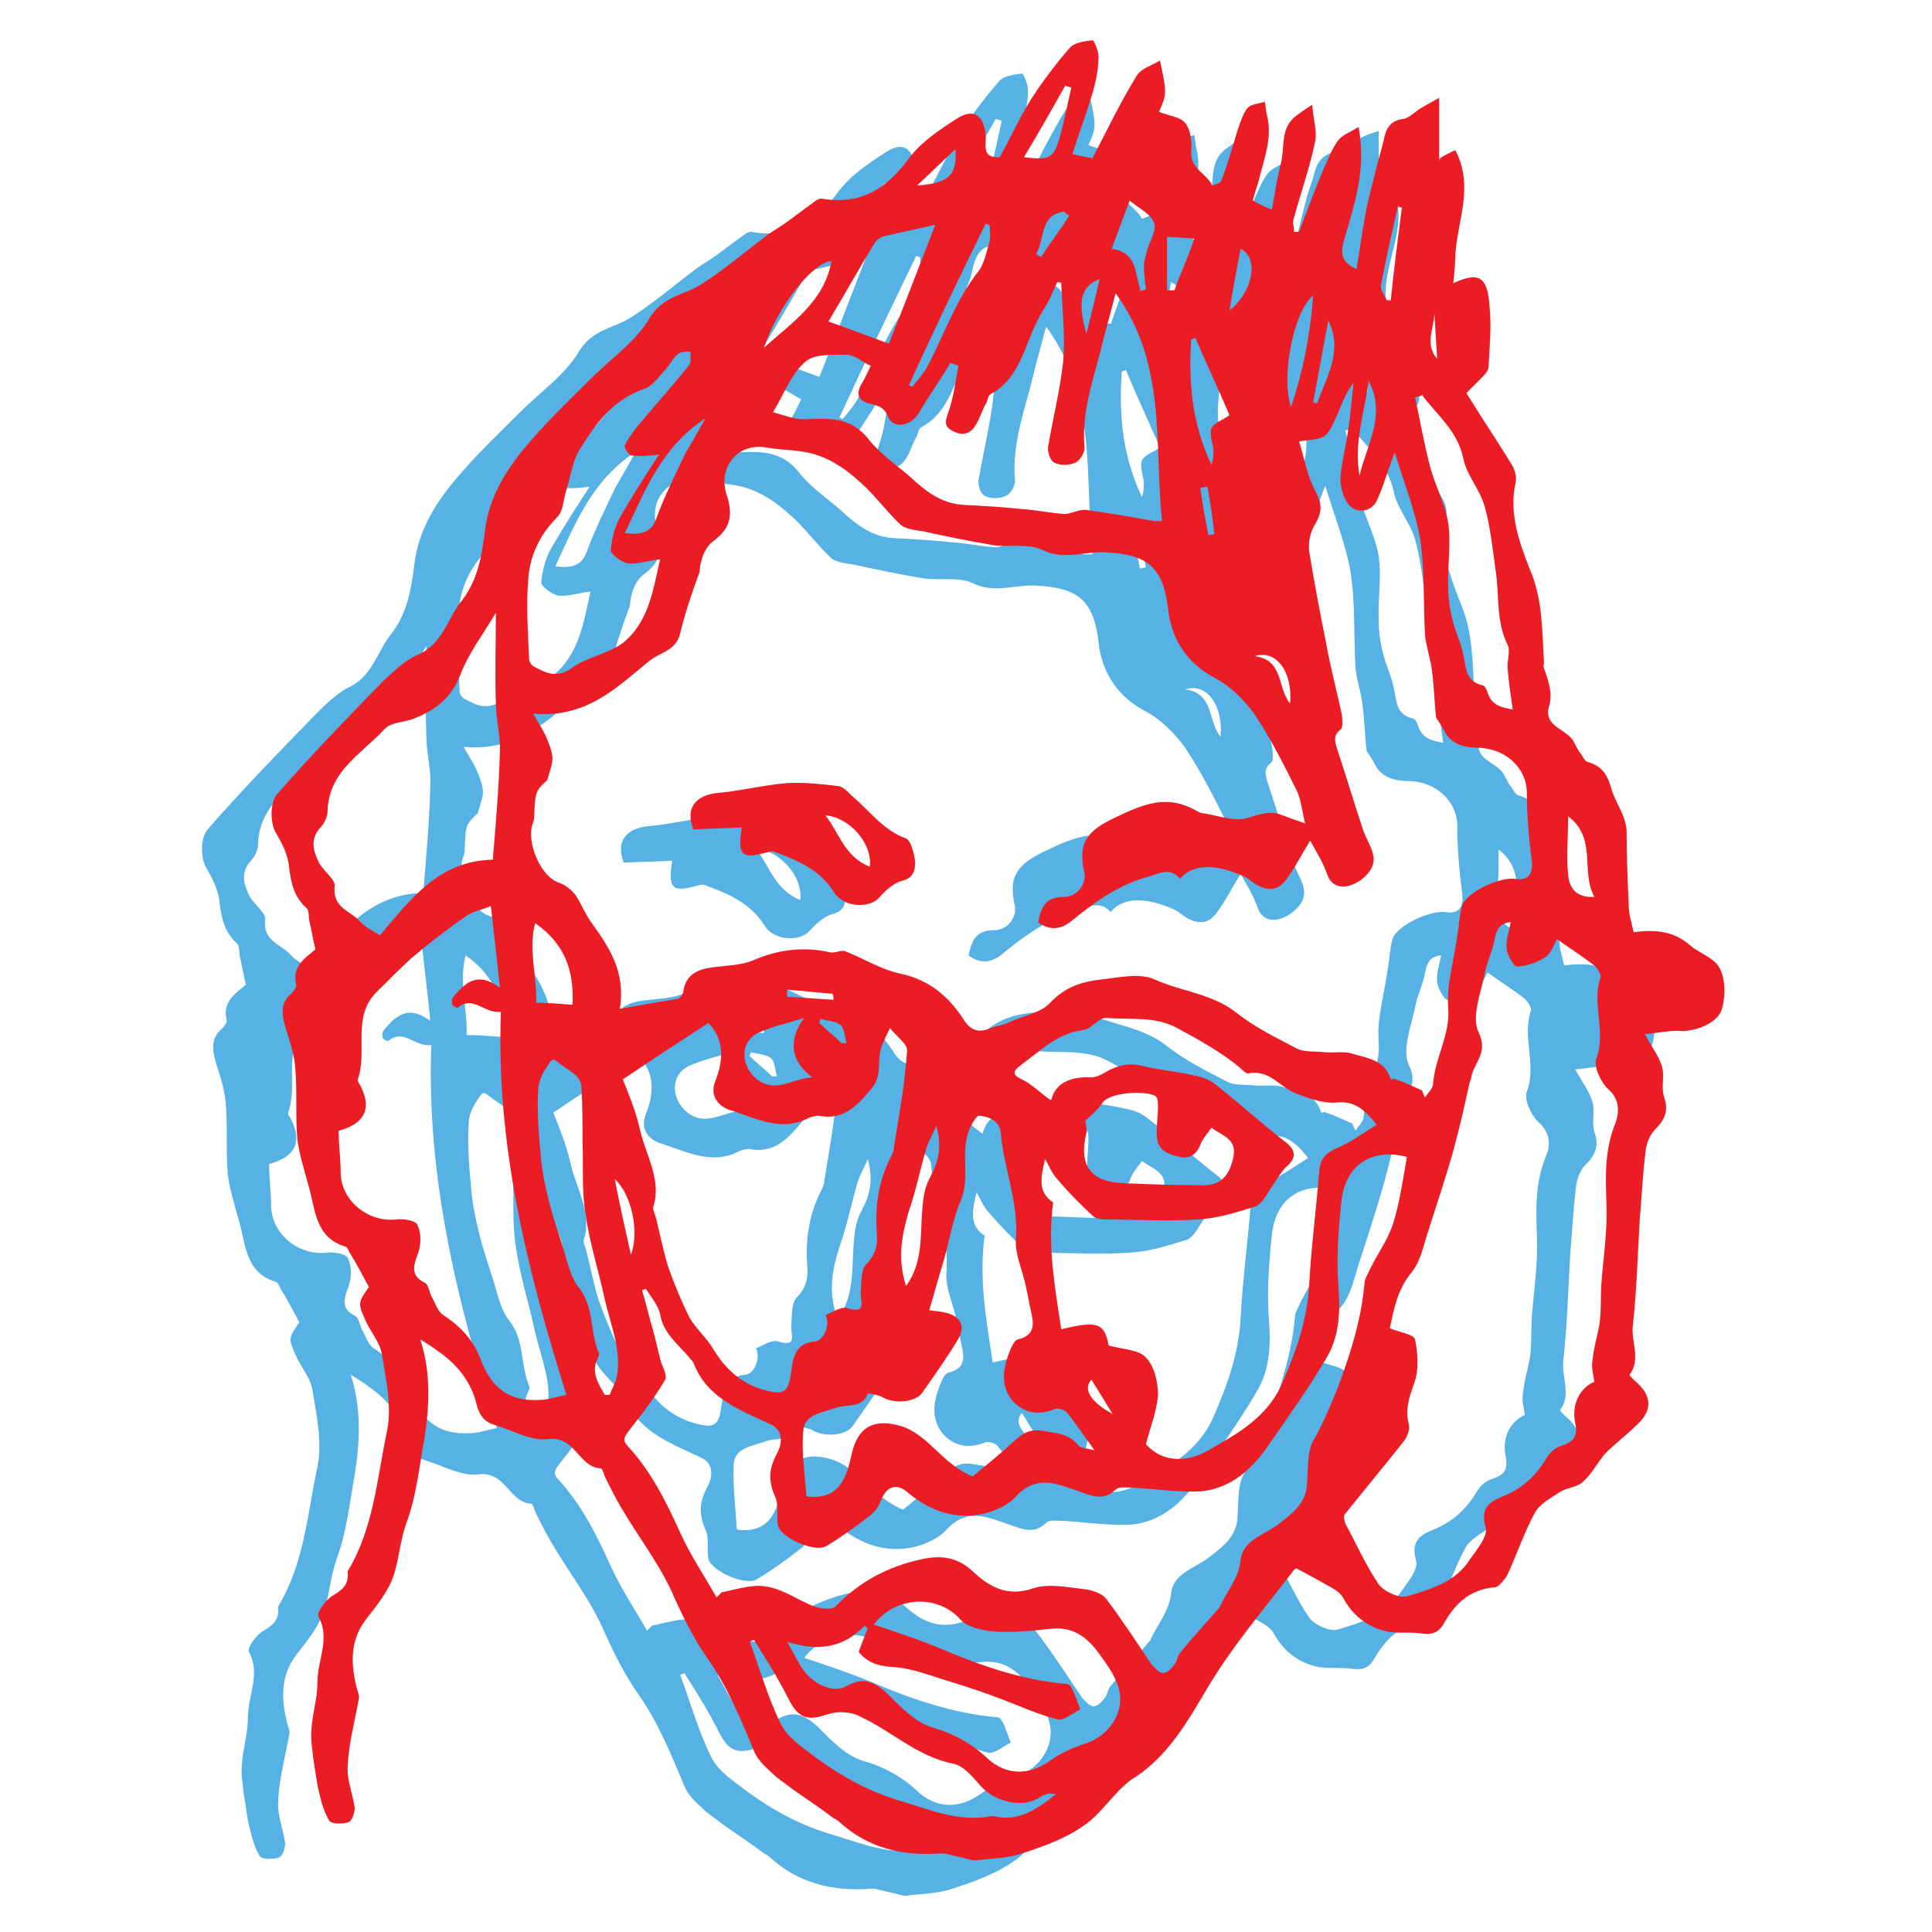 <?xml version="1.0" encoding="utf-8"?>
<!-- Generator: Adobe Illustrator 18.0.0, SVG Export Plug-In . SVG Version: 6.00 Build 0)  -->
<!DOCTYPE svg PUBLIC "-//W3C//DTD SVG 1.1//EN" "http://www.w3.org/Graphics/SVG/1.1/DTD/svg11.dtd">
<svg version="1.1" id="Layer_1" xmlns="http://www.w3.org/2000/svg" xmlns:xlink="http://www.w3.org/1999/xlink" x="0px" y="0px"
	 viewBox="0 0 191.7 191.7" enable-background="new 0 0 191.7 191.7" xml:space="preserve">
<g>
	<path fill="#56B2E4" d="M163.2,98.7c-0.7-0.6-1.7-1-2.4-1.6c-1.6-1.4-3.4-1.6-5.6-1.3c-0.2-0.9-0.5-1.8-0.5-2.8
		c-0.1-2.4-0.2-4.7-0.2-7.1c0-1.6-1.1-2.9-1.5-4.3c-0.4-1.4-0.9-2.3-2.4-2.7c-0.3-0.1-0.5-0.7-0.8-1c-0.2-0.3-0.3-0.6-0.5-0.9
		c-0.6-1.4-3.1-1.5-2.5-3.6c0.4-1.4-0.1-2.6-0.5-3.8c-0.1-0.2,0-0.4,0-0.6c-0.2-3.1-0.1-6.2-1.4-9.2c-1.1-2.8-2.1-5.6-1.4-8.7
		c0.1-0.5-0.1-1.2-0.4-1.7c-1.4-2.3-2.9-4.5-4.5-7.1c0.4-0.4,1-1,1.6-1.6c0.3-0.3,0.6-0.7,0.6-1c0.1-2,0.3-4,0.1-6
		c-0.2-2.9-1-3.5-3.6-2.3c0.1-1,0.2-1.9,0.2-2.8c0.2-3.4,2.4-6.8,0.5-10.4c-0.6,0.3-1.2,0.7-1.2,1c0-1.9,0-3.8,0-6.2
		c-2,0.6-2.1,0.9-2.6,1.3c-0.4,0.3-1.2,0.8-1.7,0.8c-1.3,0.2-1.8,1-2.1,2.1c-0.2,0.9-0.6,1.8-0.8,2.6c-0.4,1.7-0.9,3.4-1.2,5.2
		c-0.3,1.6-0.5,3.3-0.8,5c-1.6-0.7-1.6-1.7-1.2-3c1-3.5,2.2-6.9,1.4-11.1c-0.8,0.5-1.6,0.8-2,1.3c-0.6,0.8-1,1.8-1.4,2.7
		c-0.9,2.1-1.7,4.3-2.5,6.4c-0.2,0-0.3,0-0.5,0c0-0.5-0.2-1,0-1.4c0.7-2.6,1.6-5.1,2.1-7.6c0.2-1-0.2-2.2-0.3-3.6
		c-0.8,0.5-1.2,0.8-1.6,1.1c-1.6,1.2-1.1,3.1-1.5,4.7c-0.4,1.5-0.6,3-0.9,4.6c-0.8-0.3-1.3-0.6-1.9-0.9c0.2-0.7,0.4-1.4,0.6-2
		c0.5-2.1,1.4-4.2,0.8-6.5c-0.1-0.4-0.1-0.9-0.2-1.3c-0.6,0.2-1.3,0.2-1.7,0.6c-0.5,0.6-0.7,1.4-1,2.2c-0.5,1.7-1,3.4-1.6,5
		c-0.1,0.3-0.6,0.4-0.9,0.5c-0.6-1.2-2.3-1.7-2.1-3.5c0.1-0.9-0.1-2.1-0.6-2.7c-0.5-0.6-1.6-0.7-2.6-1.1c0.2-0.5,0.6-1.2,0.6-2
		c0-1-0.3-2-0.5-3.1c-0.8,0.5-1.9,0.8-2.3,1.5c-1.6,2.6-2.9,5.3-4.4,8.2c-0.5-0.1-1.1-0.2-2-0.4c0.7-2.2,1.5-4.3,2.1-6.4
		c0.3-1.1,0.5-2.2,0.5-3.3c0-0.6-0.5-1.7-0.6-1.6c-0.8,0.1-1.8,0.2-2.3,0.8c-1.3,1.5-2.6,3.2-3.7,4.9c-1.2,1.9-2.1,3.9-3.2,5.9
		c-1.9,0.1-1.3-1.3-1.4-2.2c-0.2-2-1.2-2.7-2.9-1.6c-1.7,1.1-3.5,2.3-4.7,3.9c-2.2,3-4.8,4.7-8.7,4c-0.2,0-0.6,0.2-0.8,0.4
		c-1,0.7-2,1.5-3,2.2c-0.6,0.4-1.3,0.8-1.8,1.2c-2.1,1.6-4.1,3.3-6.3,4.7c-1.7,1.1-3.7,1.1-5.1,3.3c-1.4,2.4-3.9,4.1-5.9,6.1
		c-2,2-4.1,4-5.9,6.1c-2.3,2.6-4.2,5.5-4.6,9.1c-0.3,2.4-0.7,4.7-2.2,6.7c-1.5,1.8-1.9,4.4-4.5,5.5C33.2,69,32.2,70,31.2,71
		c-3.6,3.7-7.2,7.4-10.6,11.3c-0.7,0.8-0.7,2.7-0.2,3.7c0.7,1.2,1.3,2.3,1.4,3.7c0.2,1.5,0.5,2.8,1.7,3.9c0.3,0.2,0.2,0.9,0.3,1.3
		c0.2,0.8,0.3,1.6,0.6,2.8c-0.9,0.8-2.4,1.6-1.9,3.6c0,0.2-0.3,0.6-0.5,0.8c-1.2,1-0.9,2.3-0.5,3.6c0.4,1.2,0.8,2.5,0.9,3.8
		c0.2,2.3,0,4.7,0.2,7c0.2,1.6,0.7,3.1,1.1,4.6c0.7,2.3,0.6,5.2,3.7,6.1c0.2,0.1,0.3,0.4,0.4,0.6c0.7,1.1,1.3,2.3,1.9,3.4
		c-1.1,1.6-1.1,1.6-0.3,3.4c0.5,1.1,1.4,2.1,1.6,3.3c0.4,2.5,1,5.2,0.5,7.6c-1,4.7-1.3,9.6-3.9,13.9c0,0,0,0.1,0,0.2
		c0.1,1.2-0.6,1.7-1.6,2.3c-0.6,0.4-1.5,1.6-1.3,2c1.2,2.2-0.1,4.3-0.1,6.5c0,1.6-0.5,3.1-0.6,4.7c-0.1,1,0.1,2,0.2,3
		c0.2,1.1,0.3,2.3,0.6,3.4c0.2,0.9,0.5,1.9,1,2.7c0.3,0.3,1.3,0.3,1.9,0.1c0.3-0.1,0.6-0.9,0.6-1.4c-0.2-1.4-0.8-2.8-0.7-4.2
		c0.1-2.2,0.7-4.4,1.1-6.6c0.1-0.3-0.1-0.7-0.2-1.1c-0.6-2.4-0.7-4.7,0.9-6.8c1.1-1.4,2.3-2.9,2.8-4.5c0.5-1.6,0.6-3.3,1.2-5
		c1-2.7,1.3-5.6,1.8-8.4c0.5-3.2,0.7-6.5-0.4-9.9c0.8,0.5,1.3,0.8,1.8,1.2c1.9,1.3,3.3,3.1,3.8,5.3c0.3,1.1,0.8,1.7,1.8,2
		c1.7,0.5,3.6,1.6,5.2,1.4c2.8-0.4,3.1,2.8,5.3,2.9c0.2,0,0.3,0.6,0.5,1c0.5,1,1,2,1.6,3c1.7,2.9,3.9,5.7,5.2,8.8
		c1,2.2,2,4.2,3.4,6.2c1.9,2.7,3.2,5.9,4.5,9c0.5,1.2,1.4,1.8,2.2,2.6c0.5,0.4,1.1,0.8,1.6,1.2c1.4,1,2.8,1.9,4.1,2.9
		c0.2,0.1,0.4,0.2,0.5,0.3c2.9,2.7,6.4,3.5,10.2,3.2c0.6,0,1.3,0.3,2,0.4c0.5,0.1,0.9,0.3,1.4,0.3c1.5-0.2,3.2-0.2,4.6-0.7
		c2.2-0.7,4.4-1.5,6.2-2.8c1.9-1.3,3.1-3.6,5.1-4.8c3.3-2.2,5.2-5.6,7.1-8.8c2.5-4.2,5.6-7.8,8.5-11.6c0.1-0.2,0.4-0.3,0.3-0.3
		c0.9,0.5,1.7,0.9,2.4,1.3c0.8,0.5,1.9,0.9,2.3,1.7c1,1.8,2.5,2.9,4.4,3.3c1.1,0.2,2.3,0,3.5,0.2c0.9,0.1,1.5-0.1,2-0.9
		c1.1-2,2.6-3.5,5.1-3.7c0.4,0,0.9-0.7,1.2-1.1c1-2.1,1.7-4.3,2.8-6.3c0.5-0.9,1.5-1.4,2.4-2c0.7-0.5,1.8-0.5,2.4-1.1
		c0.9-0.8,1.4-1.9,2.2-2.8c1-1,2.2-1.9,3.2-2.9c1.5-1.4,1.4-2.9-0.3-4.3c-0.2-0.2-0.6-0.6-0.5-0.6c1.1-1.5,0.2-3.1,0.3-4.7
		c0.4-3.6,0.5-7.2,0.7-10.7c0.2-2.3,0.3-4.6,0.6-6.9c0.1-0.7,0.4-1.5,0.9-2c1-1,1.4-1.9,0.9-3.3c-0.3-0.9,0.1-2.1-0.2-3
		c-0.3-1-1-1.9-1.7-3.2c1.4-0.1,2.6-0.4,3.7-0.3c1.5,0,3.4-0.8,3.9-2C164.5,101.7,164.2,99.5,163.2,98.7z M148.7,84.3
		c2.9,2.2,1.2,5.4,2.6,8c-2,0.1-2.5-1.1-2.6-2.2C148.6,88.2,148.7,86.4,148.7,84.3z M135.4,34c0.1,1.6,0.2,3.2,0.3,4.9
		C134.3,37.3,135.6,35.6,135.4,34z M134.2,42.5c1.5,2,3.5,3.5,4.1,6.3c0.3,1.6,1.6,3,2.1,4.7c0.6,2.1,0.8,4.3,1.1,6.4
		c0.4,2.5,0,5,1.2,7.4c0.3,0.6-0.1,1.6,0,2.4c0.1,1.3,0.3,2.6,0.5,4c-1.1-0.2-2.1-0.4-2.5-1.7c-0.1-0.3-0.3-0.7-0.5-0.7
		c-1.7-0.4-1.6-1.7-1.9-3c-0.2-1.1-0.7-2.1-1-3.2c-0.3-1.1-0.5-2.3-0.5-3.5c-0.1-2.1,0.3-4.3,0-6.4c-0.3-1.9-1.3-3.7-1.8-5.6
		c-0.6-2.3-1-4.6-1.5-6.9C133.8,42.7,134,42.6,134.2,42.5z M130.1,31.6c0.5-2.6,1.1-5.3,1.7-7.9c0.1,0,0.3,0.1,0.4,0.1
		c-0.4,3.1-0.8,6.1-1.1,9.2c-0.1,0-0.3,0-0.4,0C130.5,32.6,130.1,32.1,130.1,31.6z M128.9,41.1c1.8,3.4-0.2,6.3-0.9,9.4
		C127.4,47.3,128.5,44.2,128.9,41.1z M124.9,35c1.5,3.1-0.2,5.6-1.1,8.2c-0.1,0-0.3,0-0.4-0.1C123.9,40.5,124.4,37.8,124.9,35z
		 M123.4,32.5c-0.3,4-1,7.5-2.2,11.1C120.2,40.7,121.4,34.3,123.4,32.5z M121.1,73.1c-1.3-1.6-0.6-4.3-3.5-4.7
		C119.8,67.7,121.4,70.1,121.1,73.1z M116.2,28c1.8,0.8,1.3,4.2-1.1,6.1C115.4,32.1,115.8,30.1,116.2,28z M115.1,44.4
		c-0.7,0.5-1.5,0.7-1.8,1.3c-0.2,0.6,0.1,1.4,0.2,2.1c0,0.5,0,1-0.2,1.5c-1.9-4-2.3-8.1-2-12.4c0.1-0.1,0.3-0.1,0.4-0.2
		C112.8,39.3,114,41.9,115.1,44.4z M113.7,56.3c-0.2,0-0.4,0.1-0.6,0.1c-0.3-1.6-0.6-3.1-0.8-4.7c0.2,0,0.5-0.1,0.7-0.1
		C113.2,53.1,113.4,54.7,113.7,56.3z M109.8,26.8c1,0.1,1.3,0.1,2.2,0.2c-0.6,1.8-1.2,3.5-1.8,5.2c-0.2,0,0.5-0.1-0.5-0.1
		C109.8,30.3,109.8,28.6,109.8,26.8z M105.2,23.1c0.9,0.8,2.1,1.3,2.4,2.2c0.3,0.7-0.4,1.8-0.7,2.8c-0.1,0.5-0.3,1-0.3,1.4
		c0,0.8,0.1,1.6,0.2,2.4c-0.2,0.1-0.3,0.1-0.5,0.2c-0.6-1.6-0.3-3.9-2.9-4.2C104,26.4,104.5,25,105.2,23.1z M102.2,30.9
		c-0.4,1.8-0.8,3.4-1.3,5.4C100,33.2,100.3,31.7,102.2,30.9z M98.8,11.8c0.2,0.1,0.4,0.1,0.6,0.2c-0.4,1.7-0.7,3.4-1.2,5.1
		c-0.6,1.9-0.9,2.1-3.5,1.8C96.2,16.4,97.5,14.1,98.8,11.8z M99.2,24.7c-0.9,1.4-1.9,2.7-2.8,4.1c-0.2-0.1-0.3-0.2-0.5-0.3
		c0.9-1.4,0.3-3.9,2.8-4.2C98.8,24.4,99,24.6,99.2,24.7z M96.6,34.1c0.6-0.9,1-1.9,1.4-2.8c0.1,0,0.3,0,0.4,0.1
		c0.1,2.6,0.4,5.1,0.2,7.7c-0.3,2.8-1,5.6-1.5,8.5c-0.1,0.5,0.2,1.4,0.6,1.6c0.6,0.3,1.5,0.3,2.1,0c0.5-0.2,1-1.1,0.9-1.6
		c-0.3-3.8,1.1-7.2,1.9-10.7c0.4-1.5,0.8-3,1.2-4.5c5.1,7,3.8,14.9,4.6,22.6c-0.4,0-0.6,0-0.8,0c-2.2-0.4-4.5-0.8-6.7-1.1
		c-0.7-0.1-1.5,0.4-2.2,0.4c-1.4-0.1-2.8-0.4-4.3-0.5c-1.9-0.2-3.7-0.3-5.6-0.4c-2.3-0.1-3.9-1.4-5.4-2.8c-1.4-1.2-3-2.3-4.1-3.7
		c-1.8-2.3-4-2.1-6.4-2c-1,0-2-0.4-3.1-0.7c1.1-1.8,1.8-3.8,3.2-5c0.9-0.8,2.7-0.7,4.1-0.7c0.8,0,1.5,0.7,2.4,1.1
		c-0.3,0.6-0.5,1.1-0.8,1.6c-0.7,1.1-0.6,1.9,0.9,2.2c0.7,0.2,1.2,0.3,1.6,1.2c0.5,1.3,2.2,1,3-0.2c1-1.7,2.2-3.4,3.2-5.1
		c0.3,0.1,0.5,0.2,0.8,0.3c-0.3,1.6-0.5,3.2-1,4.6c-0.3,0.9-0.5,1.4,0.5,1.9c1,0.5,1.7,0.2,2.2-0.6c0.4-0.6,0.6-1.4,1-2.1
		c0.2-0.3,0.2-0.8,0.5-1C94.6,40.7,94.8,36.9,96.6,34.1z M90.9,25.4c0.1,0,0.2,0.1,0.4,0.1c0,0.6,0.1,1.1,0,1.6
		c-0.3,1-0.5,2.2-1.1,3c-2.3,2.9-3.4,6.3-5.1,9.5c-0.4,0.7-1,1.4-1.5,2c-0.1-0.1-0.2-0.1-0.3-0.2C85.7,36.2,88.3,30.8,90.9,25.4z
		 M87.9,18.1c0.2,2.6-0.7,3.4-3.8,3.6C85.5,20.4,86.6,19.3,87.9,18.1z M79.9,27.4c0.2-0.3,0.5-0.5,0.7-0.6c1.6-0.4,3.2-0.7,5.3-1.2
		c-1.7,4.4-3.2,8.3-4.6,11.8c-2.2-0.8-4-1.5-6-2.2C76.8,32.7,78.4,30,79.9,27.4z M75.6,29.1c-0.7,4-3.9,6.1-6.7,8.6
		C70.3,33.6,73.8,29.3,75.6,29.1z M64,56.9c1.7-1.3,1.8-2.7,1.2-4.5c-0.9-2.7,1.1-5.2,3.9-4.7c1.7,0.3,3.6,0.2,5.2,0.8
		c1.5,0.5,2.9,1.5,4.1,2.6c1.5,1.3,2.6,2.9,4.1,4.3c0.5,0.4,1.4,0.5,2.1,0.6c2.3,0.5,4.7,1,7.1,1.4c1.6,0.2,3.5-0.2,4.9,0.5
		c2.1,1,4.1,0.1,6.1,0.2c4.1,0.2,5.8,1.3,6.3,5.6c0.3,2.9,1.8,5.4,4.7,6.9c1.5,0.8,2.9,2.2,3.9,3.6c1.6,2.4,2.9,5,4.2,7.6
		c0.4,0.9,0.5,2,0.8,3.2c-0.9-0.3-1.7-0.6-2.5-0.9c-1.2-0.4-2.2,0.1-3.4,0.4c-1.3,0.3-2.8-0.3-4.2-0.5c-0.2,0-0.4-0.1-0.6-0.2
		c-2.9-1.7-5.2-0.8-8.1,0.6c-2.8,1.3-3.8,2.5-3.1,5.5c0.2,1-0.6,2.4-2.1,2.4c-1.8,0-2.2,1.1-2.5,2.5c1.2,0.9,2.3,0.7,3.3-0.1
		c2.3-1.9,4.7-3.6,7.6-4.4c1.1-0.3,2.2-1,3.2,0.2c1.3-1.6,3.7-1.4,6.2-0.3c0.5,0.2,0.9,0.6,1.4,0.9c1.1,0.6,2.1,0.6,2.9-0.5
		c0.9-1.2,1.6-2.6,2.4-3.9c0.6,1.1,1.3,2.2,1.7,3.4c0.4,1.1,1.3,1.3,2.1,1.1c0.8-0.2,1.7-0.8,2.2-1.6c0.8-1.3-0.2-2.5-0.7-3.8
		c-0.9-2.7-1.7-5.4-2.6-8.1c-0.2-0.7-0.5-1.4,0.3-2c0.3-0.2,0.2-1.1,0.1-1.7c-0.5-2.3-1.1-4.5-1.5-6.8c-0.6-3-1.2-6.1-1.7-9.2
		c-0.1-0.9,0.1-1.9,0.6-2.7c0.7-1.2,0.7-2,0-3.3c-0.8-1.5-1.1-3.3-1.6-4.9c1-0.2,2-0.1,2.6-0.6c0.6-0.5,0.9-1.5,1.3-2.3
		c0.4-1,0.8-2,1.5-2.9c-0.2,1.7-0.3,3.4-0.6,5.1c-0.2,1.4-0.6,2.9-0.7,4.3c0,0.8,0.2,1.8,0.7,2.5c0.7,1.1,2.3,1,2.9-0.2
		c0.7-1.5,1.1-3.1,1.8-4.8c0.9,3,2,5.7,2.5,8.5c0.5,3.2,0.3,6.4,0.5,9.6c0.1,1.2,0.6,2.5,0.7,3.7c0.2,1.4,0.2,2.8,0.4,4.5
		c0.1,0.2,0.5,0.7,0.8,1.3c0.7,1.5,2.3,1.7,3.5,1.7c2.6,0.1,4.7,2,4.7,4.5c0,2.3,0.2,4.5,0.5,6.8c0.1,1.3-0.4,1.9-1.7,1.7
		c-1.5-0.2-4.7,1.3-5.2,2.6c-0.3,0.9-0.3,2-0.5,3c-0.3,2.4-1.1,4.9-0.9,7.2c0.2,2.7-1.3,4.9-1.5,7.5c0,0.5-0.5,0.9-0.8,1.4
		c-0.1-0.2-0.2-0.4-0.3-0.7c-0.9-0.4-1.7-0.8-2.6-1.1c-0.1-0.1-0.4,0-0.5,0c-0.6-2-2.4-2.1-4-2.6c-0.8-0.2-1.7,0-2.6-0.1
		c-0.9-0.1-1.9,0-2.6-0.3c-2.1-1.1-4.2-2.1-6.1-3.6c-2.4-1.9-5.4-2.1-8.1-3.3c-1.5-0.7-3.6-0.2-5.4,0c-1.8,0.2-3.5,0.7-5,2.3
		c-0.9,1-2.7,1.3-4,1.9c-0.6,0.3-1.3,0.4-1.9,0.6c-1.1,0.5-1.9,0.3-2.6-0.7c-1.5-2.4-3.5-4.1-6.4-4.7c-1.9-0.4-3.6-1.5-5.4-2.2
		c-0.4-0.2-1,0.2-1.5,0.1c-2.6-0.6-5.2-0.3-7.7,0.8c-1.2,0.5-2.7,0.5-4.1,0.7c-1.5,0.2-2.6,0.8-2.8,2.4c0,0.2-0.3,0.6-0.5,0.7
		c-1.8,0.3-3.6,0.6-5.8,1c0.6-3.6-1-6-2.7-8.4c-0.7-0.9-1.1-2-1.7-2.9c-0.4-0.5-1-1-1.6-1.2c-1.9-0.6-3.2-4-2.7-5.7
		c0.1-0.3,0.2-0.5,0.2-0.8c0.1-2.5,0.1-2.6,1.3-3.7c0.3-1.1,0.6-1.7,0.5-2.4c-0.1-0.7-0.4-1.4-0.7-2.1c-0.3-0.6-0.7-1.2-1.2-2.1
		c5.3,0.5,8.3-2.6,11.5-5.2c1.1-0.9,2.7-1,3.1-2.8c0.5-2.1,1.2-4.1,1.9-6C62.6,58.7,63.1,57.5,64,56.9z M106.9,138
		c-0.7-0.8-2.3-0.8-3.7-1.2c-0.4-2.2-1.1-2.5-4.7-1.6c-0.6-4.1-1.4-8.2-0.8-12.6c-1.6-1-1.2-2.6-0.8-4.3c0.4,0.7,0.7,1.5,1.3,2.1
		c1.1,1.3,2.3,2.5,3.5,3.6c0.2,0.2,0.7,0.3,1.1,0.3c3.1,0,6.1,0.2,9.2,0c2-0.1,3.9-0.7,5.8-1.3c0.7-0.3,1.2-1.4,1.7-2.1
		c0.4-0.6,0.8-1.3,1.3-1.8c1.2-1,0.9-1.8-0.2-2.6c-2.3-1.8-4.5-3.8-6.8-5.6c-0.6-0.5-1.5-0.8-2.2-0.9c-1.6-0.4-3.3-0.5-4.9-0.9
		c-1.5-0.4-2.7-0.1-4,0.7c-0.4,0.2-0.8,0.4-1.2,0.4c-2-0.1-3.6,0.5-4,2.3c-1-0.7-1.8-1.5-2.7-2c-1.1-0.5-1.3-0.8-0.2-1.6
		c1.9-1.4,3.6-3.1,6.1-3.4c0.8-0.1,1.6-1.3,2.3-1.2c2.3,0.2,4.8-0.2,7,1c2.2,1.2,4.4,2.4,6.3,4c0.2,0.2,0.6,0.6,0.8,0.5
		c2.1-0.4,3.1,1.4,4.7,2c1.3,0.5,2.7,1,4,0.9c1.8-0.2,2.8,0.7,4,2.2c-1.3,0.8-2.5,1.7-3.9,2.3c-1.1,0.5-1.7,1-1.8,2.3
		c-0.3,3.8-0.8,7.5-1,11.3c-0.2,3.5-1.3,6.6-2.7,9.8c-1.5,3.4-4.5,5-7.3,6.6c-1.7,1-4.3,1.5-6.2-0.6c0.4-1.6,1.1-3.3,1.2-4.9
		C108,140.5,107.7,138.9,106.9,138z M56.6,115.4c-0.4-1.8-1.1-3.5-1.7-5c2.8-1.9,5.6-3.7,8.5-5.6c1.7,1.8,1.4,3.9,0.7,5.7
		c-0.7,1.7,0.5,2.6,1.3,2.9c2.6,0.8,5.2,2.3,8,0.8c0.3-0.1,0.7-0.2,0.9-0.2c2.4,0.5,3.8-0.9,5.2-2.6c1.2-1.3,0.6-2.7,1-4
		c0.2-0.7,0.6-1.4,0.9-2.1c0.6,0.8,1.8,1.6,1.7,2.3c-0.2,3.2-0.8,6.4-1.3,9.5c0,0.3-0.1,0.5-0.2,0.8c-1.3,2.4-1.7,5-1.5,7.7
		c0.1,1.2-0.1,2.2-1.1,3.2c-0.5,0.6-0.4,1.8-0.5,2.8c0,0.9,0.6,2.1-1.3,1.5c-0.6-0.2-1.5,0.4-2.2,0.7c0.5,0.8-0.1,2.5-1,2.6
		c-2.4,0.2-2.2,2.2-2.5,3.6c-0.2,1.3-0.7,1.6-1.8,1.4c-2.6-0.5-4.4-1.9-5.8-4.2c-0.7-1.2-1.8-2.1-2.4-3.2c-0.8-1.6-1.5-3.3-2.1-5
		c-0.5-1.6-0.8-3.2-1.2-4.8c-0.1-0.4-0.3-0.8-0.3-1.1C58.8,120.4,57.2,118,56.6,115.4z M75.8,102.5c-1.5-0.1-3.1-0.2-4.6-0.3
		c0-0.2,0-0.5,0-0.7c1.5,0.1,3,0.3,4.5,0.4C75.8,102.1,75.8,102.3,75.8,102.5z M76.5,105c0.4,0.3,0.4,1.2,0.6,1.8
		c-0.2,0-0.3,0-0.5,0c-0.7-0.7-1.5-1.3-2.2-2c0-0.1,0.1-0.3,0.1-0.4C75.2,104.6,76,104.6,76.5,105z M72.9,104.3
		c-1.6,2.1-1.4,4.3,0.8,5.9c-2,0.1-3.7,1.7-5.6,0.1c-1.5-1.3-1.6-3.6,0.2-4.5C69.8,105.1,71.4,104.8,72.9,104.3z M83.4,123.4
		c0.7-2,1.1-4.1,1.7-6.1c0.2-0.7,0.6-1.3,1-2.3c0.6,2.1,0.2,3.6-0.6,5.1c-0.6,1.1-0.7,2.1-0.8,3.4c-0.2,2.4,0.1,5.1-1.6,7.4
		C82.1,128.1,82.6,125.8,83.4,123.4z M72.8,145.3c0.1-1.7,1.9-1.8,3.2-2.3c1.1-0.4,2.6,0.1,3.2-1.4c0-0.1,1,0.1,1.4,0.3
		c1.1,0.7,3.3,0.6,4-0.4c1.2-1.7,2.4-3.4,3.5-5.2c0.9-1.4,0.3-2.5-1.4-2.8c-0.4-0.1-0.9-0.1-1.4-0.2c0.5-1.6,0.9-3.2,1.4-4.8
		c0.6-2,0.9-4.1,1.7-6c1-2.3,0-4.7,0.8-6.9c0.2-0.6,0.8-1.7,1.1-1.6c0.9,0.1,2,0.5,2.1,1.7c0.3,3.6,1.8,6.9,1.5,10.6
		c-0.1,1.5,0.7,3.1,1,4.7c0.2,0.8,0.3,1.6,0.5,2.4c0.3,1.3,0.4,2.4-1.3,2.8c-0.4,0.1-0.7,0.9-0.9,1.4c-0.6,1.6-0.8,3.2,0.3,4.6
		c1.1,1.3,2.6,1.6,4.3,0.9c0.3-0.1,1,0.1,1.2,0.4c0.9,1.1,1.6,2.2,2.7,3.7c-0.8-0.2-1.4-0.2-1.6-0.5c-0.9-1.1-2.1-1.2-3.4-1.4
		c-1.5-0.3-2.2,0.3-3.1,1.1c-1.4,1.3-2.9,2.5-4,3.4c-3.1-1.3-4.3-4.1-7.1-5c-2.7-0.8-4.3,0.1-4.9,2.8c-0.5,2.3-1.2,4.5-4.3,4.2
		c0,0-0.2-0.1-0.2-0.1C73,149.7,72.7,147.5,72.8,145.3z M101.4,140.2c0.7,1.1,1.4,2.3,2.1,3.4C101.2,142.3,100.6,141,101.4,140.2z
		 M100.8,114.5c0.6-0.6,1.3-1.1,1.7-1.8c0.8-1.1,4.6-1.2,5.3-0.6c0.2,0.2,0.2,0.7,0.2,1c0,1-0.2,2.1-0.1,3.1
		c0.1,1.3,1.3,1.7,2.3,1.9c0.9,0.2,1.6-0.2,2-1.2c0.2-0.6,0.7-1.1,1.1-1.7c1.1,0.8,2.5,1.1,2.2,2.8c-0.4,2.1-1.4,3-3.3,2.9
		c-2.6,0-5.1-0.1-7.6-0.2c-3.3-0.1-4.5-1.8-3.7-5C101,115.4,100.8,114.9,100.8,114.5z M46.2,94.8c2.9,2,3.9,4.7,3.7,8.1
		c-1.3-0.1-2.3-0.2-3.6-0.2C46.4,100.1,45.5,97.5,46.2,94.8z M63.1,44.8c-0.8,1.4-1.4,2.5-2,3.5c-1,2.1-2.1,4.3-2.9,6.5
		c-0.5,1.3-1.4,1.6-3.1,1.4C57.1,51.9,58.7,47.7,63.1,44.8z M45.5,60.9c0.1-2.4,1.1-4.6,2.9-6.4c0.6-0.6,0.6-1.8,0.9-2.7
		c0.4-1.3,0.6-2.7,1.2-3.8c1.6-2.6,3.3-5.1,6.5-6.2c0.9-0.3,1.5-1.3,2.2-2c0.4-0.5,0.7-1.1,1.2-1.5c0.3-0.2,0.8-0.2,1.2-0.2
		c0,0.4,0.1,1-0.1,1.3c-1.6,2-3.3,3.9-4.9,5.8c-0.6,0.7-1.1,1.4-1.5,2.2c-0.1,0.2,0.4,1,0.7,1c0.9,0.1,1.8,0,2.7-0.1
		c-1.3,2-2.6,4-3.8,6.1c-0.6,1-0.9,2.3-1,3.4c0,0.4,1.1,1.2,1.7,1.3c1,0.1,2.1-0.3,3.2-0.4c-0.7,3-1.1,6.2-3.7,8.3
		c-1.5,1.1-3.6,1.4-5.1,2.5c-1.4,1-2.5,0.5-3.6-0.1c-0.3-0.1-0.6-0.5-0.6-0.8C45.5,66.1,45.4,63.5,45.5,60.9z M24.8,89
		c-0.6-1.2-1-2.4,0.1-3.6c0.4-0.4,0.7-1.1,0.7-1.6c0.1-4,3.4-5.7,5.7-8.2c0.7-0.7,2.1-0.6,3.1-1.1c2-0.8,3.5-2,4.4-4.3
		c0.8-2.1,2.2-3.9,3.5-6.1c0,3.3-0.1,6.1,0,8.9c0,1.7,0.5,3.4,0.4,5c-0.1,3.5-0.4,6.9-0.7,10.6c-5.4,0.1-8.2,4-11.2,7.5
		c-0.8-0.5-1.5-0.8-2-1.4c-0.9-1-2.7-1.3-2.5-3.4C26.5,90.7,25.3,89.8,24.8,89z M46.7,142.2c-3,0.2-4.8-1.1-5.9-4
		c-0.7-1.9-2-3.3-3.7-4.4c-0.6-0.4-0.8-1.2-1.2-1.9c-0.2-0.4-0.3-1.1-0.6-1.3c-1.5-0.7-1.2-1.7-0.7-3c0.3-0.9,0.3-2-0.1-2.8
		c-0.2-0.4-1.4-0.6-2.1-0.5c-2.8,0.3-5.5-1.9-5.5-4.7c0-1.3-0.2-2.7-0.2-4.1c2.6-0.7,3.3-2.2,2.2-4.4c-0.1-0.2-0.4-0.6-0.3-0.7
		c1-2.8-0.6-6.1,1.8-8.6c1.2-1.2,2.4-2.4,3.6-3.5c1.8-1.5,3.6-2.9,5.5-4.2c0.6-0.4,1.4-0.5,2.3-0.9c0.3,2.7,0.6,5.1,0.9,8.1
		c-2.3-1.7-3.5-0.4-4.6,0.9c-0.2,0.2-0.2,0.6-0.1,0.8c0,0.1,0.4,0.3,0.5,0.3c1.6-1.3,2.6,0.6,4.3,0.4c-0.5,13.2,2.6,25.6,6.5,38
		C48.2,141.9,47.5,142.2,46.7,142.2z M54.3,139.9c-0.1,0.6-0.5,1.2-0.7,1.8c-0.2,0-0.4,0-0.5,0c-0.6-1.1-1.4-2.2-0.7-3.6
		c0.1-0.2,0.2-0.5,0.1-0.6c-0.9-2.1-0.4-4.5-2-6.5c-0.8-1-1.1-2.5-1.5-3.8c-0.5-1.6-1.1-3.3-1.5-5c-0.4-1.6-0.7-3.2-0.8-4.9
		c-0.2-1.9-0.3-3.9-0.2-5.8c0-0.8,0.4-1.7,0.9-2.4c0.6-1,0.6-0.7,1.6,0c0.8,0.6,1.8,1,1.8,2.2c0.1,1.8,0.1,3.5,0.1,5.3
		c0.1,2.4-0.1,4.8,0.3,7.2c0.4,2.8,1.3,5.6,1.9,8.4C53.7,134.8,54.8,137.2,54.3,139.9z M54.1,120.3c1.6,1.4,2.5,5.2,1.6,7.5
		C55.1,125.1,54.6,122.9,54.1,120.3z M91.7,183.5c0,0-0.1,0-0.2,0c-3.1,0.6-5.8-0.5-8.7-1.4c-3.2-0.9-6-2.4-8.6-4.3
		c-1.3-1-2.9-2-3.6-3.4c-1.3-2.6-2.1-5.5-3.1-8.2c0.1-0.1,0.3-0.1,0.4-0.2c1.2,1.9,2.4,3.8,3.4,5.8c1,2,1.9,2.3,3.9,1.6
		c0.9-0.3,2.3-0.3,3.2,0.2c3.1,1.4,5.7,4,9.3,4.7c1,0.2,1.9,1.3,2.7,2.2c1.3,1.5,3.9,2.2,5.6,1.3c0.3-0.2,0.7-0.4,1-0.5
		c0.1-0.1,0.3,0,0.9,0C95.9,182.8,94.1,184.1,91.7,183.5z M100.8,176.3c-1.2,0.4-2.4,0.9-3.5,1.7c-2.1,1.5-4.4,1.5-6.3-0.3
		c-1.5-1.4-3.3-2.4-5.4-3c-1.7-0.5-3.2-2.1-4.5-3.4c-1.3-1.2-2.4-1.6-4-0.7c-1.2,0.7-3.1,0-4.3-1.6c-0.5-0.7-0.9-1.6-1.6-2.8
		c3.1,1,5.6,0.6,7.7-1.6c0.1,0.1,0.2,0.2,0.3,0.3c-0.3,0.7-0.6,1.5-0.9,2.3c0.8,1,1.8,1.4,3.3,1.5c2,0.1,3.9,0.9,5.9,1.5
		c1.7,0.5,3.4,1.1,5,1.7c1.8,0.7,3.6,1.5,5.5,2c0.6,0.2,1.5-0.6,2.3-1c-0.4-0.9-0.8-2.5-1.3-2.5c-4.6-0.4-8.8-1.9-13-3.7
		c-2-0.8-4.1-1.5-6.2-2.2c2.2-2.9,6.4-3,8.6-0.5c0.7,0.8,2.3,1.1,3.5,1.2c1.9,0.1,3.7-0.1,5.6-0.3c2.1-0.2,3.5,0.9,4.6,2.4
		c0.7,1,1.5,2,1.9,3.2C104.9,172.9,103.3,175.5,100.8,176.3z M125.8,141.1c-0.7,1.7-1.4,3.4-2.3,5c-0.7,1.1-0.6,2.8-0.7,4.2
		c0,2.1-1.4,3.1-2.8,4.2c-1.4,1.1-3.6,1.6-3.8,3.6c-0.2,1.8-1.3,3-2,4.5c0,0,0,0.1-0.1,0.2c-1.3,1.5-2.7,3-3.9,4.5
		c-0.3,0.3-0.3,0.9-0.6,1.2c-0.3,0.4-0.7,0.8-1.1,0.8c-0.4,0-0.8-0.5-1.1-0.8c-1.5-2.2-2.9-4.4-4.5-6.5c-0.4-0.6-1.4-0.9-2.1-1
		c-1.7-0.2-3.7-0.6-5.2-0.1c-2.6,0.9-4.4-0.2-6-1.7c-1.5-1.4-3.1-1.6-5-1.2c-3.3,0.7-6.2,2.2-8.6,4.7c-0.4,0.4-1.8,0.2-2.6-0.2
		c-1.8-0.8-3.5-2.1-5.7-1.8c-1,0.1-2,0.4-3,0.6c-0.2,0.2-0.3,0.3-0.5,0.5c-1.2-2.1-2.6-4.2-3.6-6.4c-1.4-3.1-2.9-6.1-5.2-8.6
		c-0.7-0.7-0.2-1.1,0.3-1.8c1.2-1.5,2.4-3.1,3.4-4.8c0.2-0.4-0.2-1.2-0.4-1.7c-0.3-1.1-0.5-2.1-0.8-3.2c-0.4-1.3-0.7-2.7-1.1-4
		c0.1,0,0.3-0.1,0.4-0.1c0.5,0.8,1.2,1.6,1.4,2.5c0.3,1.9,1.8,3,2.9,4.3c0.1,0.2,0.3,0.3,0.4,0.5c1.3,3.5,4.6,4.7,7.6,6.1
		c1.4,0.6,1.2,2,0.7,2.9c-0.8,1.5-0.9,2.7-0.2,4.3c0.4,0.8,0.1,1.9,0.3,2.9c0.3,1.2,3.7,2.7,4.8,2c1.5-0.9,2.9-1.9,4.3-3
		c0.5-0.4,0.9-0.9,1.1-1.5c0.6-1.5,1.6-1.8,2.8-0.7c2.2,1.8,4.7,2.6,7.4,2c1.2-0.3,2.5-0.9,3.2-1.7c2.1-2.3,4.2-1.2,6.3-0.5
		c1.2,0.4,2.4,1,3.6-0.2c0.3-0.3,1-0.2,1.5-0.2c2,0.1,4,0.4,6,0.4c3.4,0.1,5.8-1.9,7.6-4.5c2-2.9,4.1-5.8,5.9-8.9
		c1.2-2.1,1.3-4.5,1.1-7c-0.2-2.8,0-5.6,0.3-8.4c0.4-3.7,3.1-5.3,6.5-4.4c-0.4,2.2-0.7,4.5-1.4,6.7c-0.5,1.5-1.5,2.9-2.2,4.3
		c-0.2,0.5-0.5,0.9-0.6,1.4C128.2,134.2,127.1,137.6,125.8,141.1z M153.4,114.7c-1.1,2.7-1,5.3-0.9,8.1c0.1,2.6-0.3,5.2-0.5,7.8
		c-0.1,1.4,0,2.8-0.2,4.1c-0.2,1.2-0.6,2.4-0.7,3.7c-0.1,0.6,0.1,1.3,0.2,2c-1.4,0.6-2.3,2.2-1.9,4.1c0.3,1.5-0.3,1.9-1.5,2.3
		c-0.5,0.2-1,0.6-1.3,1.1c-1,1.7-2.3,3-4.2,3.8c-1.2,0.5-2.5,1-1.9,3.1c0.3,0.9-0.9,2.3-1.6,3.3c-1.4,2.2-3.9,2.9-6.2,3.6
		c-0.8,0.2-2.3-0.5-2.8-1.2c-1.3-1.9-2.2-4-3.3-6c-0.1-0.3-0.2-0.7-0.1-0.9c2-2.5,4-4.9,5.9-7.3c0.3-0.4,0.6-1.1,0.5-1.6
		c-0.4-1.5,0-2.7,0.5-4.1c0.5-1.3,0.4-3,0.1-4.4c-0.1-0.5-1.5-0.7-2.5-1.1c0.4-1.8,0.7-3.8,2.2-5.6c0.8-1,1.1-2.4,1.5-3.7
		c0.9-2.8,1.8-5.5,2.6-8.3c0.6-2.2,1.1-4.4,1.6-6.7c0.1-0.3,0.2-0.5,0.2-0.7c0.3-1.4,1.7-2.4,0.7-4.4c-0.7-1.5,0.2-3.8,0.6-5.7
		c0.2-1.2,0.8-2.3,1-3.5c0.2-1,0.5-1.6,1.6-1.7c-0.2,1-0.5,1.8-0.4,2.7c0.1,0.6,0.7,1.7,1,1.7c0.9,0,2-0.4,2.8-0.9
		c0.6-0.4,0.9-1.3,1.2-1.8c1.3,0.9,2.5,1.7,3.7,2.6c0.3,0.3,0.7,0.9,0.6,1.2c-0.9,2.6,0.6,5.3-0.4,8c-0.3,0.8,0.4,2.3,1.1,3
		C153.8,112.3,153.9,113.6,153.4,114.7z"/>
	<path fill="#56B2E4" d="M61.9,85.6c1.6-0.1,3.1-0.1,4.8-0.2c-0.5,3.1,0.2,3.1,2.8,2.4c0.3-0.1,0.6,0.1,0.9,0.2
		c2.2,0.8,4.2,1.8,5.5,3.9c1,1.5,3.5,1.5,4.4,0.5c0.6-0.7,1.5-1.5,2.3-1.7c1.2-0.3,1.3-1.1,1.3-1.9c-0.1-0.8-0.4-2.1-0.9-2.3
		c-2.2-0.8-3.5-2.6-5.1-4c-0.5-0.4-1-1.1-1.6-1.2c-1.7-0.2-3.4-0.4-5.1-0.3c-2.4,0.2-4.7,0.8-7.1,1C62,82.3,61.1,83.6,61.9,85.6z
		 M79.4,89.3c-2.5-1-3-3.3-4.4-5.1C77.4,84.4,79.7,87,79.4,89.3z"/>
</g>
<g>
	<path fill="#EC1C24" d="M170.1,95.4c-0.7-0.6-1.7-1-2.4-1.6c-1.6-1.4-3.4-1.6-5.6-1.3c-0.2-0.9-0.5-1.8-0.5-2.8
		c-0.1-2.4-0.2-4.7-0.2-7.1c0-1.6-1.1-2.9-1.5-4.3c-0.4-1.4-0.9-2.3-2.4-2.7c-0.3-0.1-0.5-0.7-0.8-1c-0.2-0.3-0.3-0.6-0.5-0.9
		c-0.6-1.4-3.1-1.5-2.5-3.6c0.4-1.4-0.1-2.6-0.5-3.8c-0.1-0.2,0-0.4,0-0.6c-0.2-3.1-0.1-6.2-1.4-9.2c-1.1-2.8-2.1-5.6-1.4-8.7
		c0.1-0.5-0.1-1.2-0.4-1.7c-1.4-2.3-2.9-4.5-4.5-7.1c0.4-0.4,1-1,1.6-1.6c0.3-0.3,0.6-0.7,0.6-1c0.1-2,0.3-4,0.1-6
		c-0.2-2.9-1-3.5-3.6-2.3c0.1-1,0.2-1.9,0.2-2.8c0.2-3.4,1.9-6.8,0-10.4c-0.6,0.3-1.6,0.7-1.6,1c0-1.9,0-3.8,0-6.2
		c-1,0.6-1.7,0.9-2.2,1.3c-0.4,0.3-1,0.8-1.4,0.8c-1.3,0.2-1.7,1-1.9,2.1c-0.2,0.9-0.5,1.8-0.7,2.6c-0.4,1.7-0.9,3.4-1.2,5.2
		c-0.3,1.6-0.5,3.3-0.8,5c-1.6-0.7-1.6-1.7-1.2-3c1-3.5,2.2-6.9,1.4-11.1c-0.8,0.5-1.6,0.8-2,1.3c-0.6,0.8-1,1.8-1.4,2.7
		c-0.9,2.1-1.7,4.3-2.5,6.4c-0.2,0-0.3,0-0.5,0c0-0.5-0.2-1,0-1.4c0.7-2.6,1.6-5.1,2.1-7.6c0.2-1-0.2-2.2-0.3-3.6
		c-0.8,0.5-1.2,0.8-1.6,1.1c-1.6,1.2-1.1,3.1-1.5,4.7c-0.4,1.5-0.6,3-0.9,4.6c-0.8-0.3-1.3-0.6-1.9-0.9c0.2-0.7,0.4-1.4,0.6-2
		c0.5-2.1,1.4-4.2,0.8-6.5c-0.1-0.4-0.1-0.9-0.2-1.3c-0.6,0.2-1.3,0.2-1.7,0.6c-0.5,0.6-0.7,1.4-1,2.2c-0.5,1.7-1,3.4-1.6,5
		c-0.1,0.3-0.6,0.4-0.9,0.5c-0.6-1.2-2.3-1.7-2.1-3.5c0.1-0.9-0.1-2.1-0.6-2.7c-0.5-0.6-1.6-0.7-2.6-1.1c0.2-0.5,0.6-1.2,0.6-2
		c0-1-0.3-2-0.5-3.1c-0.8,0.5-1.9,0.8-2.3,1.5c-1.6,2.6-2.9,5.3-4.4,8.2c-0.5-0.1-1.1-0.2-2-0.4c0.7-2.2,1.5-4.3,2.1-6.4
		c0.3-1.1,0.5-2.2,0.5-3.3c0-0.6-0.5-1.7-0.6-1.6c-0.8,0.1-1.8,0.2-2.3,0.8c-1.3,1.5-2.6,3.2-3.7,4.9c-1.2,1.9-2.1,3.9-3.2,5.9
		c-1.9,0.1-1.3-1.3-1.4-2.2c-0.2-2-1.2-2.7-2.9-1.6c-1.7,1.1-3.5,2.3-4.7,3.9c-2.2,3-4.8,4.7-8.7,4c-0.2,0-0.6,0.2-0.8,0.4
		c-1,0.7-2,1.5-3,2.2c-0.6,0.4-1.3,0.8-1.8,1.2c-2.1,1.6-4.1,3.3-6.3,4.7c-1.7,1.1-3.7,1.1-5.1,3.3c-1.4,2.4-3.9,4.1-5.9,6.1
		c-2,2-4.1,4-5.9,6.1c-2.3,2.6-4.2,5.5-4.6,9.1c-0.3,2.4-0.7,4.7-2.2,6.7c-1.5,1.8-1.9,4.4-4.5,5.5c-1.2,0.5-2.3,1.6-3.3,2.5
		c-3.6,3.7-7.2,7.4-10.6,11.3c-0.7,0.8-0.7,2.7-0.2,3.7c0.7,1.2,1.3,2.3,1.4,3.7c0.2,1.5,0.5,2.8,1.7,3.9c0.3,0.2,0.2,0.9,0.3,1.3
		c0.2,0.8,0.3,1.6,0.6,2.8c-0.9,0.8-2.4,1.6-1.9,3.6c0,0.2-0.3,0.6-0.5,0.8c-1.2,1-0.9,2.3-0.5,3.6c0.4,1.2,0.8,2.5,0.9,3.8
		c0.2,2.3,0,4.7,0.2,7c0.2,1.6,0.7,3.1,1.1,4.6c0.7,2.3,0.6,5.2,3.7,6.1c0.2,0.1,0.3,0.4,0.4,0.6c0.7,1.1,1.3,2.3,1.9,3.4
		c-1.1,1.6-1.1,1.6-0.3,3.4c0.5,1.1,1.4,2.1,1.6,3.3c0.4,2.5,1,5.2,0.5,7.6c-1,4.7-1.3,9.6-3.9,13.9c0,0,0,0.1,0,0.2
		c0.1,1.2-0.6,1.7-1.6,2.3c-0.6,0.4-1.5,1.6-1.3,2c1.2,2.2-0.1,4.3-0.1,6.5c0,1.6-0.5,3.1-0.6,4.7c-0.1,1,0.1,2,0.2,3
		c0.2,1.1,0.3,2.3,0.6,3.4c0.2,0.9,0.5,1.9,1,2.7c0.3,0.3,1.3,0.3,1.9,0.1c0.3-0.1,0.6-0.9,0.6-1.4c-0.2-1.4-0.8-2.8-0.7-4.2
		c0.1-2.2,0.7-4.4,1.1-6.6c0.1-0.3-0.1-0.7-0.2-1.1c-0.6-2.4-0.7-4.7,0.9-6.8c1.1-1.4,2.3-2.9,2.8-4.5c0.5-1.6,0.6-3.3,1.2-5
		c1-2.7,1.3-5.6,1.8-8.4c0.5-3.2,0.7-6.5-0.4-9.9c0.8,0.5,1.3,0.8,1.8,1.2c1.9,1.3,3.3,3.1,3.8,5.3c0.3,1.1,0.8,1.7,1.8,2
		c1.7,0.5,3.6,1.6,5.2,1.4c2.8-0.4,3.1,2.8,5.3,2.9c0.2,0,0.3,0.6,0.5,1c0.5,1,1,2,1.6,3c1.7,2.9,3.9,5.7,5.2,8.8
		c1,2.2,2,4.2,3.4,6.2c1.9,2.7,3.2,5.9,4.5,9c0.5,1.2,1.4,1.8,2.2,2.6c0.5,0.4,1.1,0.8,1.6,1.2c1.4,1,2.8,1.9,4.1,2.9
		c0.2,0.1,0.4,0.2,0.5,0.3c2.9,2.7,6.4,3.5,10.2,3.2c0.6,0,1.3,0.3,2,0.4c0.5,0.1,0.9,0.3,1.4,0.3c1.5-0.2,3.2-0.2,4.6-0.7
		c2.2-0.7,4.4-1.5,6.2-2.8c1.9-1.3,3.1-3.6,5.1-4.8c3.3-2.2,5.2-5.6,7.1-8.8c2.5-4.2,5.6-7.8,8.5-11.6c0.1-0.2,0.4-0.3,0.3-0.3
		c0.9,0.5,1.7,0.9,2.4,1.3c0.8,0.5,1.9,0.9,2.3,1.7c1,1.8,2.5,2.9,4.4,3.3c1.1,0.2,2.3,0,3.5,0.2c0.9,0.1,1.5-0.1,2-0.9
		c1.1-2,2.6-3.5,5.1-3.7c0.4,0,0.9-0.7,1.2-1.1c1-2.1,1.7-4.3,2.8-6.3c0.5-0.9,1.5-1.4,2.4-2c0.7-0.5,1.8-0.5,2.4-1.1
		c0.9-0.8,1.4-1.9,2.2-2.8c1-1,2.2-1.9,3.2-2.9c1.5-1.4,1.4-2.9-0.3-4.3c-0.2-0.2-0.6-0.6-0.5-0.6c1.1-1.5,0.2-3.1,0.3-4.7
		c0.4-3.6,0.5-7.2,0.7-10.7c0.2-2.3,0.3-4.6,0.6-6.9c0.1-0.7,0.4-1.5,0.9-2c1-1,1.4-1.9,0.9-3.3c-0.3-0.9,0.1-2.1-0.2-3
		c-0.3-1-1-1.9-1.7-3.2c1.4-0.1,2.6-0.4,3.7-0.3c1.5,0,3.4-0.8,3.9-2C171.4,98.4,171.1,96.2,170.1,95.4z M155.6,81
		c2.9,2.2,1.2,5.4,2.6,8c-2,0.1-2.5-1.1-2.6-2.2C155.4,84.9,155.6,83.1,155.6,81z M142.3,30.7c0.1,1.6,0.2,3.2,0.3,4.9
		C141.2,34,142.5,32.3,142.3,30.7z M141.1,39.2c1.5,2,3.5,3.5,4.1,6.3c0.3,1.6,1.6,3,2.1,4.7c0.6,2.1,0.8,4.3,1.1,6.4
		c0.4,2.5,0,5,1.2,7.4c0.3,0.6-0.1,1.6,0,2.4c0.1,1.3,0.3,2.6,0.5,4c-1.1-0.2-2.1-0.4-2.5-1.7c-0.1-0.3-0.3-0.7-0.5-0.7
		c-1.7-0.4-1.6-1.7-1.9-3c-0.2-1.1-0.7-2.1-1-3.2c-0.3-1.1-0.5-2.3-0.5-3.5c-0.1-2.1,0.3-4.3,0-6.4c-0.3-1.9-1.3-3.7-1.8-5.6
		c-0.6-2.3-1-4.6-1.5-6.9C140.7,39.4,140.9,39.3,141.1,39.2z M137,28.4c0.5-2.6,1.1-5.3,1.7-7.9c0.1,0,0.3,0.1,0.4,0.1
		c-0.4,3.1-0.8,6.1-1.1,9.2c-0.1,0-0.3,0-0.4,0C137.4,29.3,137,28.8,137,28.4z M135.8,37.8c1.8,3.4-0.2,6.3-0.9,9.4
		C134.3,44,135.4,40.9,135.8,37.8z M131.8,31.8c1.5,3.1-0.2,5.6-1.1,8.2c-0.1,0-0.3,0-0.4-0.1C130.8,37.2,131.3,34.5,131.8,31.8z
		 M130.3,29.3c-0.3,4-1,7.5-2.2,11.1C127.1,37.4,128.3,31,130.3,29.3z M128,69.8c-1.3-1.6-0.6-4.3-3.5-4.7
		C126.7,64.4,128.3,66.8,128,69.8z M123.1,24.7c1.8,0.8,1.3,4.2-1.1,6.1C122.3,28.8,122.7,26.8,123.1,24.7z M122,41.2
		c-0.7,0.5-1.5,0.7-1.8,1.3c-0.2,0.6,0.1,1.4,0.2,2.1c0,0.5,0,1-0.2,1.5c-1.9-4-2.3-8.1-2-12.4c0.1-0.1,0.3-0.1,0.4-0.2
		C119.7,36.1,120.9,38.6,122,41.2z M120.5,53c-0.2,0-0.4,0.1-0.6,0.1c-0.3-1.6-0.6-3.1-0.8-4.7c0.2,0,0.5-0.1,0.7-0.1
		C120.1,49.8,120.3,51.4,120.5,53z M115.8,23.5c2,0.1,1.8,0.1,2.7,0.2c-0.6,1.8-1.4,3.5-2,5.2c-0.2,0,1.3-0.1-0.7-0.1
		C115.8,27.1,115.8,25.3,115.8,23.5z M112.1,19.9c0.9,0.8,2.1,1.3,2.4,2.2c0.3,0.7-0.4,1.8-0.7,2.8c-0.1,0.5-0.3,1-0.3,1.4
		c0,0.8,0.1,1.6,0.2,2.4c-0.2,0.1-0.3,0.1-0.5,0.2c-0.6-1.6-0.3-3.9-2.9-4.2C110.9,23.1,111.4,21.7,112.1,19.9z M109.1,27.7
		c-0.4,1.8-0.8,3.4-1.3,5.4C106.9,30,107.2,28.4,109.1,27.7z M105.7,8.5c0.2,0.1,0.4,0.1,0.6,0.2c-0.4,1.7-0.7,3.4-1.2,5.1
		c-0.6,1.9-0.9,2.1-3.5,1.8C103.1,13.1,104.4,10.8,105.7,8.5z M106.1,21.4c-0.9,1.4-1.9,2.7-2.8,4.1c-0.2-0.1-0.3-0.2-0.5-0.3
		c0.9-1.4,0.3-3.9,2.8-4.2C105.7,21.1,105.9,21.3,106.1,21.4z M103.5,30.8c0.6-0.9,1-1.9,1.4-2.8c0.1,0,0.3,0,0.4,0.1
		c0.1,2.6,0.4,5.1,0.2,7.7c-0.3,2.8-1,5.6-1.5,8.5c-0.1,0.5,0.2,1.4,0.6,1.6c0.6,0.3,1.5,0.3,2.1,0c0.5-0.2,1-1.1,0.9-1.6
		c-0.3-3.8,1.1-7.2,1.9-10.7c0.4-1.5,0.8-3,1.2-4.5c5.1,7,3.8,14.9,4.6,22.6c-0.4,0-0.6,0-0.8,0c-2.2-0.4-4.5-0.8-6.7-1.1
		c-0.7-0.1-1.5,0.4-2.2,0.4c-1.4-0.1-2.8-0.4-4.3-0.5c-1.9-0.2-3.7-0.3-5.6-0.4c-2.3-0.1-3.9-1.4-5.4-2.8c-1.4-1.2-3-2.3-4.1-3.7
		c-1.8-2.3-4-2.1-6.4-2c-1,0-2-0.4-3.1-0.7c1.1-1.8,1.8-3.8,3.2-5c0.9-0.8,2.7-0.7,4.1-0.7c0.8,0,1.5,0.7,2.4,1.1
		c-0.3,0.6-0.5,1.1-0.8,1.6c-0.7,1.1-0.6,1.9,0.9,2.2c0.7,0.2,1.2,0.3,1.6,1.2c0.5,1.3,2.2,1,3-0.2c1-1.7,2.2-3.4,3.2-5.1
		c0.3,0.1,0.5,0.2,0.8,0.3c-0.3,1.6-0.5,3.2-1,4.6c-0.3,0.9-0.5,1.4,0.5,1.9c1,0.5,1.7,0.2,2.2-0.6c0.4-0.6,0.6-1.4,1-2.1
		c0.2-0.3,0.2-0.8,0.5-1C101.5,37.4,101.7,33.6,103.5,30.8z M97.8,22.2c0.1,0,0.2,0.1,0.4,0.1c0,0.6,0.1,1.1,0,1.6
		c-0.3,1-0.5,2.2-1.1,3c-2.3,2.9-3.4,6.3-5.1,9.5c-0.4,0.7-1,1.4-1.5,2c-0.1-0.1-0.2-0.1-0.3-0.2C92.6,32.9,95.2,27.5,97.8,22.2z
		 M94.8,14.8c0.2,2.6-0.7,3.4-3.8,3.6C92.4,17.1,93.5,16,94.8,14.8z M86.8,24.1c0.2-0.3,0.5-0.5,0.7-0.6c1.6-0.4,3.2-0.7,5.3-1.2
		c-1.7,4.4-3.2,8.3-4.6,11.8c-2.2-0.8-4-1.5-6-2.2C83.7,29.4,85.2,26.7,86.8,24.1z M82.5,25.9c-0.7,4-3.9,6.1-6.7,8.6
		C77.2,30.3,80.7,26,82.5,25.9z M70.9,53.6c1.7-1.3,1.8-2.7,1.2-4.5c-0.9-2.7,1.1-5.2,3.9-4.7c1.7,0.3,3.6,0.2,5.2,0.8
		c1.5,0.5,2.9,1.5,4.1,2.6c1.5,1.3,2.6,2.9,4.1,4.3c0.5,0.4,1.4,0.5,2.1,0.6c2.3,0.5,4.7,1,7.1,1.4c1.6,0.2,3.5-0.2,4.9,0.5
		c2.1,1,4.1,0.1,6.1,0.2c4.1,0.2,5.8,1.3,6.3,5.6c0.3,2.9,1.8,5.4,4.7,6.9c1.5,0.8,2.9,2.2,3.9,3.6c1.6,2.4,2.9,5,4.2,7.6
		c0.4,0.9,0.5,2,0.8,3.2c-0.9-0.3-1.7-0.6-2.5-0.9c-1.2-0.4-2.2,0.1-3.4,0.4c-1.3,0.3-2.8-0.3-4.2-0.5c-0.2,0-0.4-0.1-0.6-0.2
		c-2.9-1.7-5.2-0.8-8.1,0.6c-2.8,1.3-3.8,2.5-3.1,5.5c0.2,1-0.6,2.4-2.1,2.4c-1.8,0-2.2,1.1-2.5,2.5c1.2,0.9,2.3,0.7,3.3-0.1
		c2.3-1.9,4.7-3.6,7.6-4.4c1.1-0.3,2.2-1,3.2,0.2c1.3-1.6,3.7-1.4,6.2-0.3c0.5,0.2,0.9,0.6,1.4,0.9c1.1,0.6,2.1,0.6,2.9-0.5
		c0.9-1.2,1.6-2.6,2.4-3.9c0.6,1.1,1.3,2.2,1.7,3.4c0.4,1.1,1.3,1.3,2.1,1.1c0.8-0.2,1.7-0.8,2.2-1.6c0.8-1.3-0.2-2.5-0.7-3.8
		c-0.9-2.7-1.7-5.4-2.6-8.1c-0.2-0.7-0.5-1.4,0.3-2c0.3-0.2,0.2-1.1,0.1-1.7c-0.5-2.3-1.1-4.5-1.5-6.8c-0.6-3-1.2-6.1-1.7-9.2
		c-0.1-0.9,0.1-1.9,0.6-2.7c0.7-1.2,0.7-2,0-3.3c-0.8-1.5-1.1-3.3-1.6-4.9c1-0.2,2-0.1,2.6-0.6c0.6-0.5,0.9-1.5,1.3-2.3
		c0.4-1,0.8-2,1.5-2.9c-0.2,1.7-0.3,3.4-0.6,5.1c-0.2,1.4-0.6,2.9-0.7,4.3c0,0.8,0.2,1.8,0.7,2.5c0.7,1.1,2.3,1,2.9-0.2
		c0.7-1.5,1.1-3.1,1.8-4.8c0.9,3,2,5.7,2.5,8.5c0.5,3.2,0.3,6.4,0.5,9.6c0.1,1.2,0.6,2.5,0.7,3.7c0.2,1.4,0.2,2.8,0.4,4.5
		c0.1,0.2,0.5,0.7,0.8,1.3c0.7,1.5,2.3,1.7,3.5,1.7c2.6,0.1,4.7,2,4.7,4.5c0,2.3,0.2,4.5,0.5,6.8c0.1,1.3-0.4,1.9-1.7,1.7
		c-1.5-0.2-4.7,1.3-5.2,2.6c-0.3,0.9-0.3,2-0.5,3c-0.3,2.4-1.1,4.9-0.9,7.2c0.2,2.7-1.3,4.9-1.5,7.5c0,0.5-0.5,0.9-0.8,1.4
		c-0.1-0.2-0.2-0.4-0.3-0.7c-0.9-0.4-1.7-0.8-2.6-1.1c-0.1-0.1-0.4,0-0.5,0c-0.6-2-2.4-2.1-4-2.6c-0.8-0.2-1.7,0-2.6-0.1
		c-0.9-0.1-1.9,0-2.6-0.3c-2.1-1.1-4.2-2.1-6.1-3.6c-2.4-1.9-5.4-2.1-8.1-3.3c-1.5-0.7-3.6-0.2-5.4,0c-1.8,0.2-3.5,0.7-5,2.3
		c-0.9,1-2.7,1.3-4,1.9c-0.6,0.3-1.3,0.4-1.9,0.6c-1.1,0.5-1.9,0.3-2.6-0.7c-1.5-2.4-3.5-4.1-6.4-4.7c-1.9-0.4-3.6-1.5-5.4-2.2
		c-0.4-0.2-1,0.2-1.5,0.1c-2.6-0.6-5.2-0.3-7.7,0.8c-1.2,0.5-2.7,0.5-4.1,0.7c-1.5,0.2-2.6,0.8-2.8,2.4c0,0.2-0.3,0.6-0.5,0.7
		c-1.8,0.3-3.6,0.6-5.8,1c0.6-3.6-1-6-2.7-8.4c-0.7-0.9-1.1-2-1.7-2.9c-0.4-0.5-1-1-1.6-1.2c-1.9-0.6-3.2-4-2.7-5.7
		c0.1-0.3,0.2-0.5,0.2-0.8c0.1-2.5,0.1-2.6,1.3-3.7c0.3-1.1,0.6-1.7,0.5-2.4c-0.1-0.7-0.4-1.4-0.7-2.1c-0.3-0.6-0.7-1.2-1.2-2.1
		c5.3,0.5,8.3-2.6,11.5-5.2c1.1-0.9,2.7-1,3.1-2.8c0.5-2.1,1.2-4.1,1.9-6C69.5,55.4,70,54.2,70.9,53.6z M113.7,134.7
		c-0.7-0.8-2.3-0.8-3.7-1.2c-0.4-2.2-1.1-2.5-4.7-1.6c-0.6-4.1-1.4-8.2-0.8-12.6c-1.6-1-1.2-2.6-0.8-4.3c0.4,0.7,0.7,1.5,1.3,2.1
		c1.1,1.3,2.3,2.5,3.5,3.6c0.2,0.2,0.7,0.3,1.1,0.3c3.1,0,6.1,0.2,9.2,0c2-0.1,3.9-0.7,5.8-1.3c0.7-0.3,1.2-1.4,1.7-2.1
		c0.4-0.6,0.8-1.3,1.3-1.8c1.2-1,0.9-1.8-0.2-2.6c-2.3-1.8-4.5-3.8-6.8-5.6c-0.6-0.5-1.5-0.8-2.2-0.9c-1.6-0.4-3.3-0.5-4.9-0.9
		c-1.5-0.4-2.7-0.1-4,0.7c-0.4,0.2-0.8,0.4-1.2,0.4c-2-0.1-3.6,0.5-4,2.3c-1-0.7-1.8-1.5-2.7-2c-1.1-0.5-1.3-0.8-0.2-1.6
		c1.9-1.4,3.6-3.1,6.1-3.4c0.8-0.1,1.6-1.3,2.3-1.2c2.3,0.2,4.8-0.2,7,1c2.2,1.2,4.4,2.4,6.3,4c0.2,0.2,0.6,0.6,0.8,0.5
		c2.1-0.4,3.1,1.4,4.7,2c1.3,0.5,2.7,1,4,0.9c1.8-0.2,2.8,0.7,4,2.2c-1.3,0.8-2.5,1.7-3.9,2.3c-1.1,0.5-1.7,1-1.8,2.3
		c-0.3,3.8-0.8,7.5-1,11.3c-0.2,3.5-1.3,6.6-2.7,9.8c-1.5,3.4-4.5,5-7.3,6.6c-1.7,1-4.3,1.5-6.2-0.6c0.4-1.6,1.1-3.3,1.2-4.9
		C114.9,137.3,114.6,135.6,113.7,134.7z M63.5,112.1c-0.4-1.8-1.1-3.5-1.7-5c2.8-1.9,5.6-3.7,8.5-5.6c1.7,1.8,1.4,3.9,0.7,5.7
		c-0.7,1.7,0.5,2.6,1.3,2.9c2.6,0.8,5.2,2.3,8,0.8c0.3-0.1,0.7-0.2,0.9-0.2c2.4,0.5,3.8-0.9,5.2-2.6c1.2-1.3,0.6-2.7,1-4
		c0.2-0.7,0.6-1.4,0.9-2.1c0.6,0.8,1.8,1.6,1.7,2.3c-0.2,3.2-0.8,6.4-1.3,9.5c0,0.3-0.1,0.5-0.2,0.8c-1.3,2.4-1.7,5-1.5,7.7
		c0.1,1.2-0.1,2.2-1.1,3.2c-0.5,0.6-0.4,1.8-0.5,2.8c0,0.9,0.6,2.1-1.3,1.5c-0.6-0.2-1.5,0.4-2.2,0.7c0.5,0.8-0.1,2.5-1,2.6
		c-2.4,0.2-2.2,2.2-2.5,3.6c-0.2,1.3-0.7,1.6-1.8,1.4c-2.6-0.5-4.4-1.9-5.8-4.2c-0.7-1.2-1.8-2.1-2.4-3.2c-0.8-1.6-1.5-3.3-2.1-5
		c-0.5-1.6-0.8-3.2-1.2-4.8c-0.1-0.4-0.3-0.8-0.3-1.1C65.7,117.1,64.1,114.7,63.5,112.1z M82.7,99.2c-1.5-0.1-3.1-0.2-4.6-0.3
		c0-0.2,0-0.5,0-0.7c1.5,0.1,3,0.3,4.5,0.4C82.7,98.8,82.7,99,82.7,99.2z M83.4,101.7c0.4,0.3,0.4,1.2,0.6,1.8c-0.2,0-0.3,0-0.5,0
		c-0.7-0.7-1.5-1.3-2.2-2c0-0.1,0.1-0.3,0.1-0.4C82.1,101.3,82.9,101.3,83.4,101.7z M79.8,101c-1.6,2.1-1.4,4.3,0.8,5.9
		c-2,0.1-3.7,1.7-5.6,0.1c-1.5-1.3-1.6-3.6,0.2-4.5C76.7,101.8,78.3,101.5,79.8,101z M90.2,120.1c0.7-2,1.1-4.1,1.7-6.1
		c0.2-0.7,0.6-1.3,1-2.3c0.6,2.1,0.2,3.6-0.6,5.1c-0.6,1.1-0.7,2.1-0.8,3.4c-0.2,2.4,0.1,5.1-1.6,7.4
		C89,124.8,89.5,122.5,90.2,120.1z M79.7,142c0.1-1.7,1.9-1.8,3.2-2.3c1.1-0.4,2.6,0.1,3.2-1.4c0-0.1,1,0.1,1.4,0.3
		c1.1,0.7,3.3,0.6,4-0.4c1.2-1.7,2.4-3.4,3.5-5.2c0.9-1.4,0.3-2.5-1.4-2.8c-0.4-0.1-0.9-0.1-1.4-0.2c0.5-1.6,0.9-3.2,1.4-4.8
		c0.6-2,0.9-4.1,1.7-6c1-2.3,0-4.7,0.8-6.9c0.2-0.6,0.8-1.7,1.1-1.6c0.9,0.1,2,0.5,2.1,1.7c0.3,3.6,1.8,6.9,1.5,10.6
		c-0.1,1.5,0.7,3.1,1,4.7c0.2,0.8,0.3,1.6,0.5,2.4c0.3,1.3,0.4,2.4-1.3,2.8c-0.4,0.1-0.7,0.9-0.9,1.4c-0.6,1.6-0.8,3.2,0.3,4.6
		c1.1,1.3,2.6,1.6,4.3,0.9c0.3-0.1,1,0.1,1.2,0.4c0.9,1.1,1.6,2.2,2.7,3.7c-0.8-0.2-1.4-0.2-1.6-0.5c-0.9-1.1-2.1-1.2-3.4-1.4
		c-1.5-0.3-2.2,0.3-3.1,1.1c-1.4,1.3-2.9,2.5-4,3.4c-3.1-1.3-4.3-4.1-7.1-5c-2.7-0.8-4.3,0.1-4.9,2.8c-0.5,2.3-1.2,4.5-4.3,4.2
		c0,0-0.2-0.1-0.2-0.1C79.9,146.4,79.5,144.2,79.7,142z M108.3,136.9c0.7,1.1,1.4,2.3,2.1,3.4C108,139,107.5,137.7,108.3,136.9z
		 M107.7,111.2c0.6-0.6,1.3-1.1,1.7-1.8c0.8-1.1,4.6-1.2,5.3-0.6c0.2,0.2,0.2,0.7,0.2,1c0,1-0.2,2.1-0.1,3.1
		c0.1,1.3,1.3,1.7,2.3,1.9c0.9,0.2,1.6-0.2,2-1.2c0.2-0.6,0.7-1.1,1.1-1.7c1.1,0.8,2.5,1.1,2.2,2.8c-0.4,2.1-1.4,3-3.3,2.9
		c-2.6,0-5.1-0.1-7.6-0.2c-3.3-0.1-4.5-1.8-3.7-5C107.9,112.1,107.7,111.6,107.7,111.2z M53.1,91.6c2.9,2,3.9,4.7,3.7,8.1
		c-1.3-0.1-2.3-0.2-3.6-0.2C53.3,96.9,52.4,94.2,53.1,91.6z M70,41.5c-0.8,1.4-1.4,2.5-2,3.5c-1,2.1-2.1,4.3-2.9,6.5
		c-0.5,1.3-1.4,1.6-3.1,1.4C64,48.7,65.6,44.4,70,41.5z M52.4,57.7c0.1-2.4,1.1-4.6,2.9-6.4c0.6-0.6,0.6-1.8,0.9-2.7
		c0.4-1.3,0.6-2.7,1.2-3.8c1.6-2.6,3.3-5.1,6.5-6.2c0.9-0.3,1.5-1.3,2.2-2c0.4-0.5,0.7-1.1,1.2-1.5c0.3-0.2,0.8-0.2,1.2-0.2
		c0,0.4,0.1,1-0.1,1.3c-1.6,2-3.3,3.9-4.9,5.8c-0.6,0.7-1.1,1.4-1.5,2.2c-0.1,0.2,0.4,1,0.7,1c0.9,0.1,1.8,0,2.7-0.1
		c-1.3,2-2.6,4-3.8,6.1c-0.6,1-0.9,2.3-1,3.4c0,0.4,1.1,1.2,1.7,1.3c1,0.1,2.1-0.3,3.2-0.4c-0.7,3-1.1,6.2-3.7,8.3
		c-1.5,1.1-3.6,1.4-5.1,2.5c-1.4,1-2.5,0.5-3.6-0.1c-0.3-0.1-0.6-0.5-0.6-0.8C52.4,62.8,52.2,60.2,52.4,57.7z M31.7,85.7
		c-0.6-1.2-1-2.4,0.1-3.6c0.4-0.4,0.7-1.1,0.7-1.6c0.1-4,3.4-5.7,5.7-8.2c0.7-0.7,2.1-0.6,3.1-1.1c2-0.8,3.5-2,4.4-4.3
		c0.8-2.1,2.2-3.9,3.5-6.1c0,3.3-0.1,6.1,0,8.9c0,1.7,0.5,3.4,0.4,5c-0.1,3.5-0.4,6.9-0.7,10.6c-5.4,0.1-8.2,4-11.2,7.5
		c-0.8-0.5-1.5-0.8-2-1.4c-0.9-1-2.7-1.3-2.5-3.4C33.4,87.4,32.2,86.5,31.7,85.7z M53.6,138.9c-3,0.2-4.8-1.1-5.9-4
		c-0.7-1.9-2-3.3-3.7-4.4c-0.6-0.4-0.8-1.2-1.2-1.9c-0.2-0.4-0.3-1.1-0.6-1.3c-1.5-0.7-1.2-1.7-0.7-3c0.3-0.9,0.3-2-0.1-2.8
		c-0.2-0.4-1.4-0.6-2.1-0.5c-2.8,0.3-5.5-1.9-5.5-4.7c0-1.3-0.2-2.7-0.2-4.1c2.6-0.7,3.3-2.2,2.2-4.4c-0.1-0.2-0.4-0.6-0.3-0.7
		c1-2.8-0.6-6.1,1.8-8.6c1.2-1.2,2.4-2.4,3.6-3.5c1.8-1.5,3.6-2.9,5.5-4.2c0.6-0.4,1.4-0.5,2.3-0.9c0.3,2.7,0.6,5.1,0.9,8.1
		c-2.3-1.7-3.5-0.4-4.6,0.9c-0.2,0.2-0.2,0.6-0.1,0.8c0,0.1,0.4,0.3,0.5,0.3c1.6-1.3,2.6,0.6,4.3,0.4c-0.5,13.2,2.6,25.6,6.5,38
		C55.1,138.6,54.4,138.9,53.6,138.9z M61.2,136.6c-0.1,0.6-0.5,1.2-0.7,1.8c-0.2,0-0.4,0-0.5,0c-0.6-1.1-1.4-2.2-0.7-3.6
		c0.1-0.2,0.2-0.5,0.1-0.6c-0.9-2.1-0.4-4.5-2-6.5c-0.8-1-1.1-2.5-1.5-3.8c-0.5-1.6-1.1-3.3-1.5-5c-0.4-1.6-0.7-3.2-0.8-4.9
		c-0.2-1.9-0.3-3.9-0.2-5.8c0-0.8,0.4-1.7,0.9-2.4c0.6-1,0.6-0.7,1.6,0c0.8,0.6,1.8,1,1.8,2.2c0.1,1.8,0.1,3.5,0.1,5.3
		c0.1,2.4-0.1,4.8,0.3,7.2c0.4,2.8,1.3,5.6,1.9,8.4C60.6,131.5,61.7,134,61.2,136.6z M61,117c1.6,1.4,2.5,5.2,1.6,7.5
		C62,121.8,61.5,119.6,61,117z M98.6,180.2c0,0-0.1,0-0.2,0c-3.1,0.6-5.8-0.5-8.7-1.4c-3.2-0.9-6-2.4-8.6-4.3c-1.3-1-2.9-2-3.6-3.4
		c-1.3-2.6-2.1-5.5-3.1-8.2c0.1-0.1,0.3-0.1,0.4-0.2c1.2,1.9,2.4,3.8,3.4,5.8c1,2,1.9,2.3,3.9,1.6c0.9-0.3,2.3-0.3,3.2,0.2
		c3.1,1.4,5.7,4,9.3,4.7c1,0.2,1.9,1.3,2.7,2.2c1.3,1.5,3.9,2.2,5.6,1.3c0.3-0.2,0.7-0.4,1-0.5c0.1-0.1,0.3,0,0.9,0
		C102.8,179.6,101,180.8,98.6,180.2z M107.7,173c-1.2,0.4-2.4,0.9-3.5,1.7c-2.1,1.5-4.4,1.5-6.3-0.3c-1.5-1.4-3.3-2.4-5.4-3
		c-1.7-0.5-3.2-2.1-4.5-3.4c-1.3-1.2-2.4-1.6-4-0.7c-1.2,0.7-3.1,0-4.3-1.6c-0.5-0.7-0.9-1.6-1.6-2.8c3.1,1,5.6,0.6,7.7-1.6
		c0.1,0.1,0.2,0.2,0.3,0.3c-0.3,0.7-0.6,1.5-0.9,2.3c0.8,1,1.8,1.4,3.3,1.5c2,0.1,3.9,0.9,5.9,1.5c1.7,0.5,3.4,1.1,5,1.7
		c1.8,0.7,3.6,1.5,5.5,2c0.6,0.2,1.5-0.6,2.3-1c-0.4-0.9-0.8-2.5-1.3-2.5c-4.6-0.4-8.8-1.9-13-3.7c-2-0.8-4.1-1.5-6.2-2.2
		c2.2-2.9,6.4-3,8.6-0.5c0.7,0.8,2.3,1.1,3.5,1.2c1.9,0.1,3.7-0.1,5.6-0.3c2.1-0.2,3.5,0.9,4.6,2.4c0.7,1,1.5,2,1.9,3.2
		C111.8,169.6,110.2,172.2,107.7,173z M132.7,137.8c-0.7,1.7-1.4,3.4-2.3,5c-0.7,1.1-0.6,2.8-0.7,4.2c0,2.1-1.4,3.1-2.8,4.2
		c-1.4,1.1-3.6,1.6-3.8,3.6c-0.2,1.8-1.3,3-2,4.5c0,0,0,0.1-0.1,0.2c-1.3,1.5-2.7,3-3.9,4.5c-0.3,0.3-0.3,0.9-0.6,1.2
		c-0.3,0.4-0.7,0.8-1.1,0.8c-0.4,0-0.8-0.5-1.1-0.8c-1.5-2.2-2.9-4.4-4.5-6.5c-0.4-0.6-1.4-0.9-2.1-1c-1.7-0.2-3.7-0.6-5.2-0.1
		c-2.6,0.9-4.4-0.2-6-1.7c-1.5-1.4-3.1-1.6-5-1.2c-3.3,0.7-6.2,2.2-8.6,4.7c-0.4,0.4-1.8,0.2-2.6-0.2c-1.8-0.8-3.5-2.1-5.7-1.8
		c-1,0.1-2,0.4-3,0.6c-0.2,0.2-0.3,0.3-0.5,0.5c-1.2-2.1-2.6-4.2-3.6-6.4c-1.4-3.1-2.9-6.1-5.2-8.6c-0.7-0.7-0.2-1.1,0.3-1.8
		c1.2-1.5,2.4-3.1,3.4-4.8c0.2-0.4-0.2-1.2-0.4-1.7c-0.3-1.1-0.5-2.1-0.8-3.2c-0.4-1.3-0.7-2.7-1.1-4c0.1,0,0.3-0.1,0.4-0.1
		c0.5,0.8,1.2,1.6,1.4,2.5c0.3,1.9,1.8,3,2.9,4.3c0.1,0.2,0.3,0.3,0.4,0.5c1.3,3.5,4.6,4.7,7.6,6.1c1.4,0.6,1.2,2,0.7,2.9
		c-0.8,1.5-0.9,2.7-0.2,4.3c0.4,0.8,0.1,1.9,0.3,2.9c0.3,1.2,3.7,2.7,4.8,2c1.5-0.9,2.9-1.9,4.3-3c0.5-0.4,0.9-0.9,1.1-1.5
		c0.6-1.5,1.6-1.8,2.8-0.7c2.2,1.8,4.7,2.6,7.4,2c1.2-0.3,2.5-0.9,3.2-1.7c2.1-2.3,4.2-1.2,6.3-0.5c1.2,0.4,2.4,1,3.6-0.2
		c0.3-0.3,1-0.2,1.5-0.2c2,0.1,4,0.4,6,0.4c3.4,0.1,5.8-1.9,7.6-4.5c2-2.9,4.1-5.8,5.9-8.9c1.2-2.1,1.3-4.5,1.1-7
		c-0.2-2.8,0-5.6,0.3-8.4c0.4-3.7,3.1-5.3,6.5-4.4c-0.4,2.2-0.7,4.5-1.4,6.7c-0.5,1.5-1.5,2.9-2.2,4.3c-0.2,0.5-0.5,0.9-0.6,1.4
		C135.1,130.9,134,134.3,132.7,137.8z M160.3,111.4c-1.1,2.7-1,5.3-0.9,8.1c0.1,2.6-0.3,5.2-0.5,7.8c-0.1,1.4,0,2.8-0.2,4.1
		c-0.2,1.2-0.6,2.4-0.7,3.7c-0.1,0.6,0.1,1.3,0.2,2c-1.4,0.6-2.3,2.2-1.9,4.1c0.3,1.5-0.3,1.9-1.5,2.3c-0.5,0.2-1,0.6-1.3,1.1
		c-1,1.7-2.3,3-4.2,3.8c-1.2,0.5-2.5,1-1.9,3.1c0.3,0.9-0.9,2.3-1.6,3.3c-1.4,2.2-3.9,2.9-6.2,3.6c-0.8,0.2-2.3-0.5-2.8-1.2
		c-1.3-1.9-2.2-4-3.3-6c-0.1-0.3-0.2-0.7-0.1-0.9c2-2.5,4-4.9,5.9-7.3c0.3-0.4,0.6-1.1,0.5-1.6c-0.4-1.5,0-2.7,0.5-4.1
		c0.5-1.3,0.4-3,0.1-4.4c-0.1-0.5-1.5-0.7-2.5-1.1c0.4-1.8,0.7-3.8,2.2-5.6c0.8-1,1.1-2.4,1.5-3.7c0.9-2.8,1.8-5.5,2.6-8.3
		c0.6-2.2,1.1-4.4,1.6-6.7c0.1-0.3,0.2-0.5,0.2-0.7c0.3-1.4,1.7-2.4,0.7-4.4c-0.7-1.5,0.2-3.8,0.6-5.7c0.2-1.2,0.8-2.3,1-3.5
		c0.2-1,0.5-1.6,1.6-1.7c-0.2,1-0.5,1.8-0.4,2.7c0.1,0.6,0.7,1.7,1,1.7c0.9,0,2-0.4,2.8-0.9c0.6-0.4,0.9-1.3,1.2-1.8
		c1.3,0.9,2.5,1.7,3.7,2.6c0.3,0.3,0.7,0.9,0.6,1.2c-0.9,2.6,0.6,5.3-0.4,8c-0.3,0.8,0.4,2.3,1.1,3
		C160.7,109,160.7,110.3,160.3,111.4z"/>
	<path fill="#EC1C24" d="M68.8,82.3c1.6-0.1,3.1-0.1,4.8-0.2c-0.5,3.1,0.2,3.1,2.8,2.4c0.3-0.1,0.6,0.1,0.9,0.2
		c2.2,0.8,4.2,1.8,5.5,3.9c1,1.5,3.5,1.5,4.4,0.5c0.6-0.7,1.5-1.5,2.3-1.7c1.2-0.3,1.3-1.1,1.3-1.9c-0.1-0.8-0.4-2.1-0.9-2.3
		c-2.2-0.8-3.5-2.6-5.1-4c-0.5-0.4-1-1.1-1.6-1.2c-1.7-0.2-3.4-0.4-5.1-0.3c-2.4,0.2-4.7,0.8-7.1,1C68.9,79,68,80.3,68.8,82.3z
		 M86.3,86c-2.5-1-3-3.3-4.4-5.1C84.3,81.1,86.6,83.7,86.3,86z"/>
</g>
</svg>
